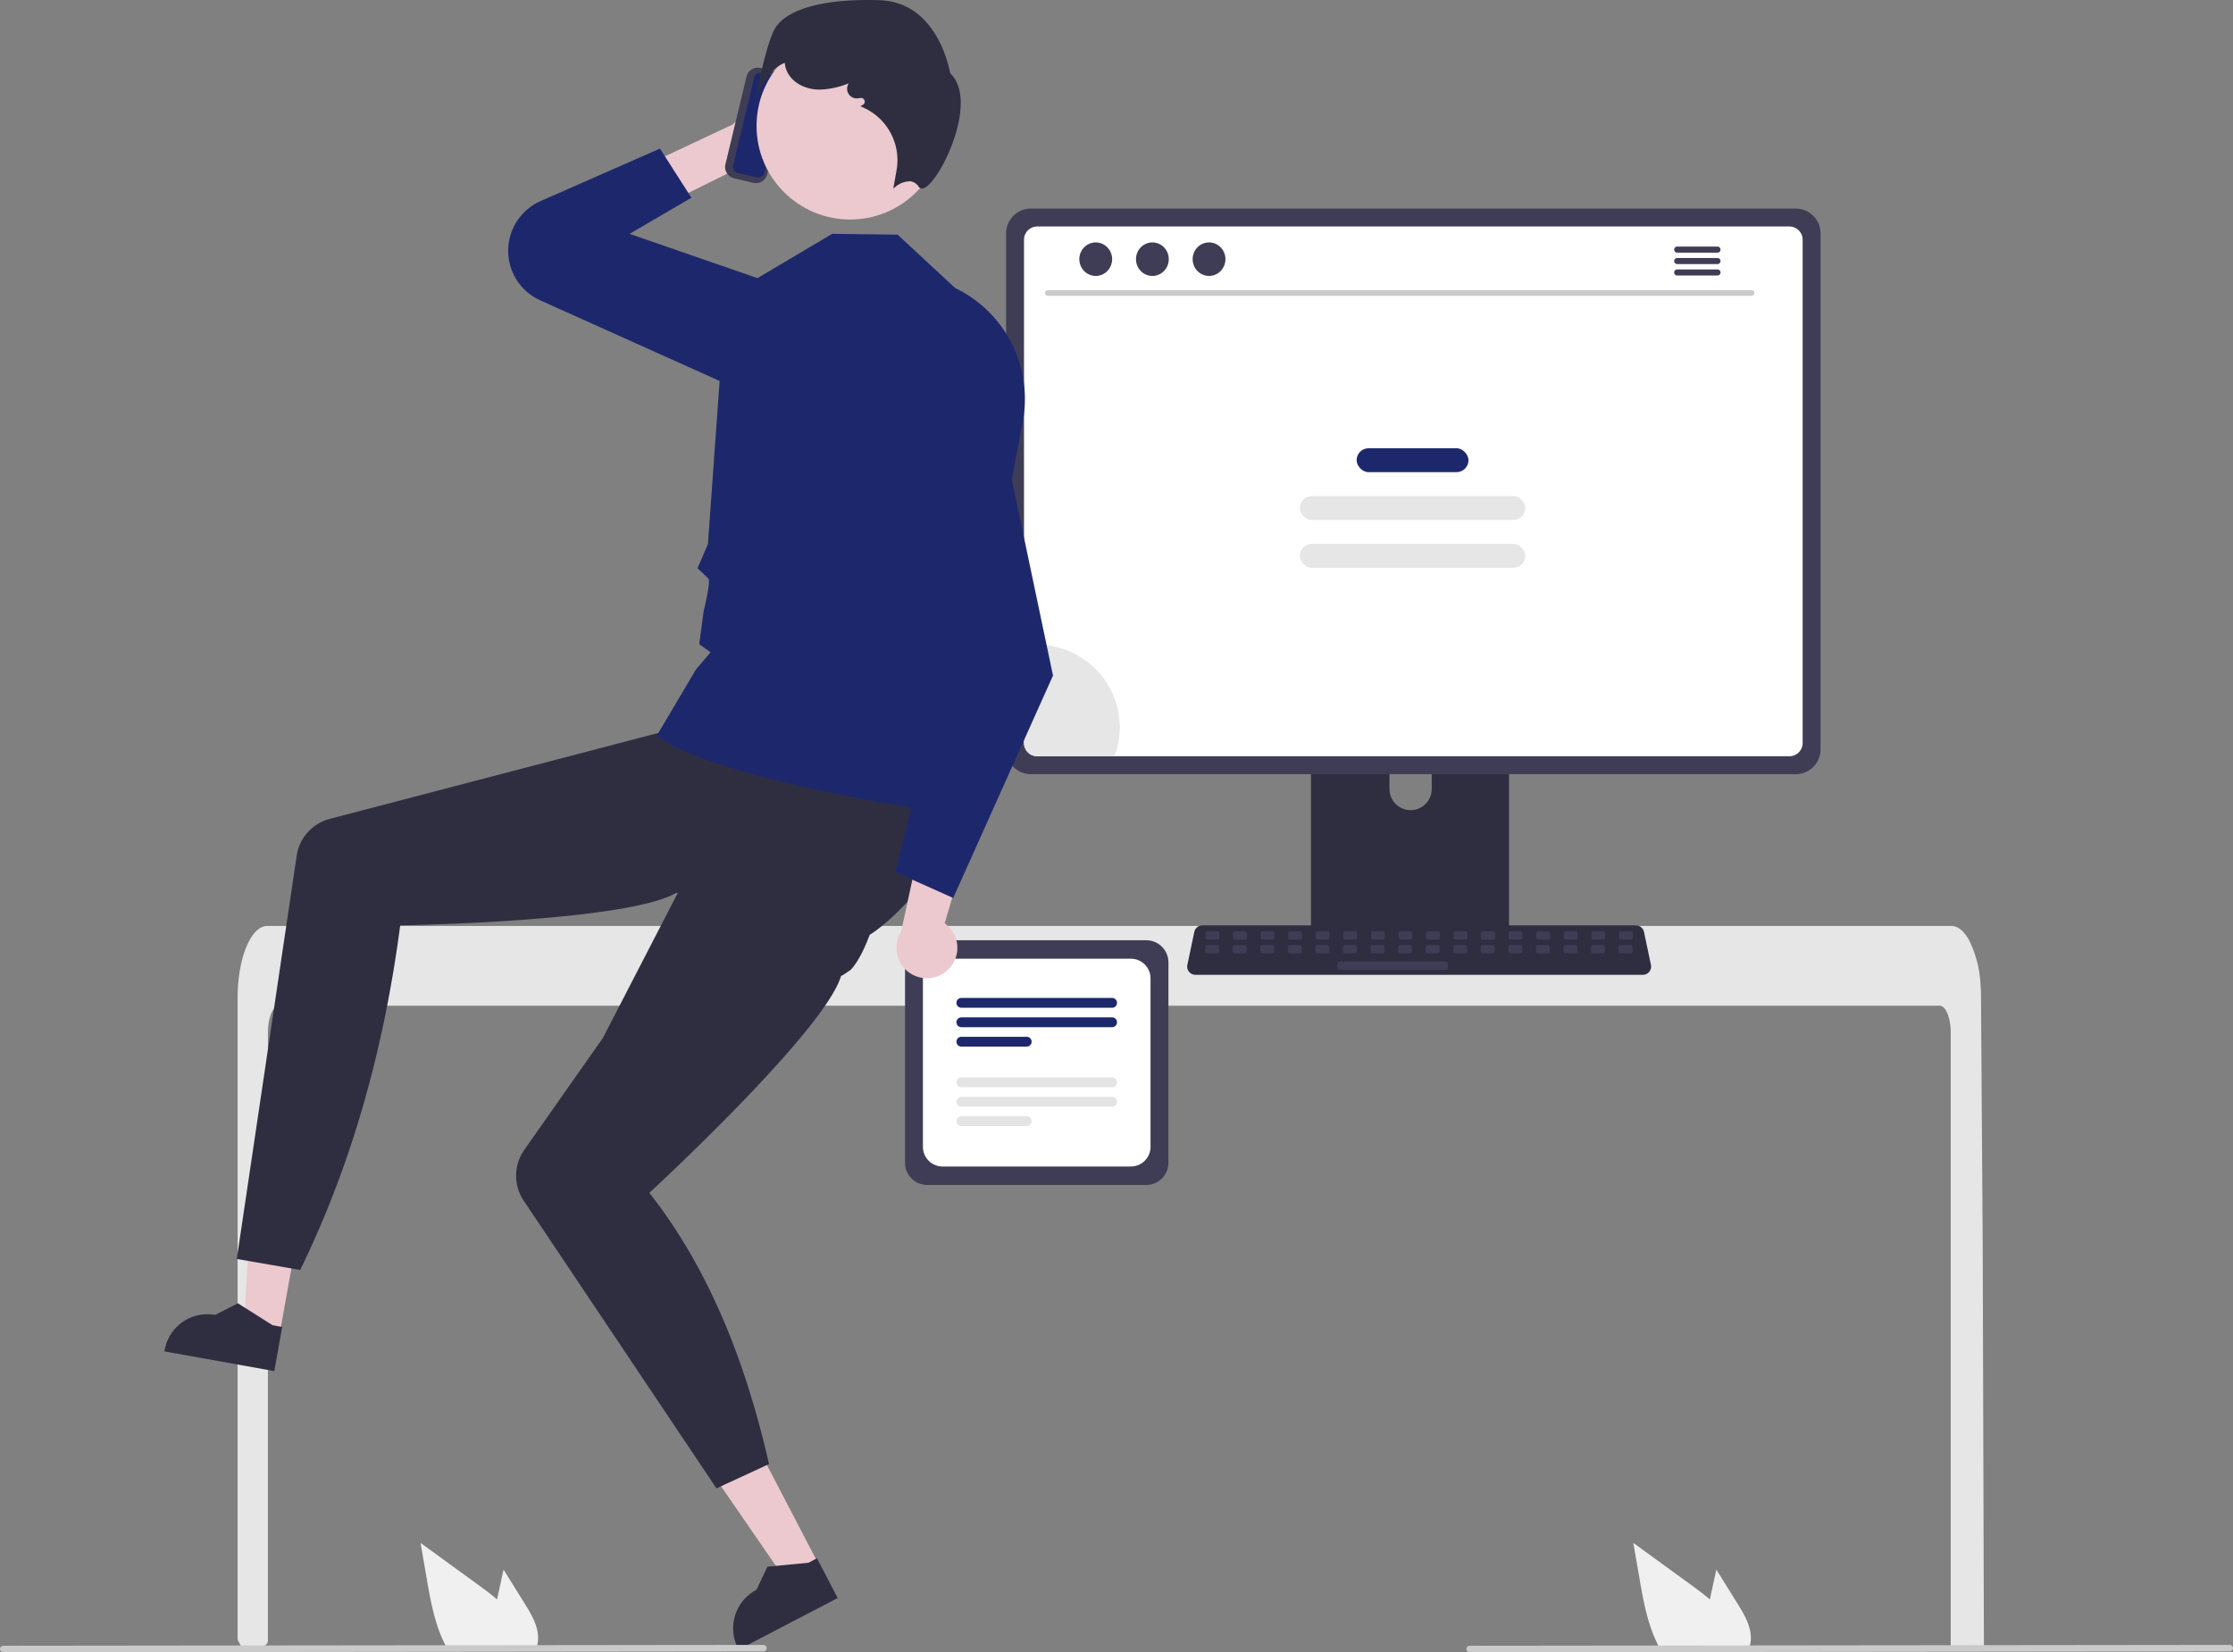 <svg id="undraw_on_the_office_re_cxds" xmlns="http://www.w3.org/2000/svg" width="590.636" height="437.149" viewBox="0 0 590.636 437.149">
  <rect x="0" y="0" width="590.636" height="437.149" fill="#808080" stroke="none"/>
  <path id="Tracé_5" data-name="Tracé 5" d="M431.331,200.955l6.243,9.757,22.271-11.041,11.451-3.5a8.889,8.889,0,0,0,3.5-14.964h0a8.889,8.889,0,0,0-12.355.146l-9.609,9.511Z" transform="translate(-258.984 -157.941)" fill="#ecc9ce"/>
  <path id="Tracé_6" data-name="Tracé 6" d="M427.769,217.12l-8.324-13.009L387.885,218a14.37,14.37,0,0,0-8.465,11.316h0a14.37,14.37,0,0,0,8.2,14.869l50.31,22.624a14.668,14.668,0,0,0,19.329-6.8h0a14.668,14.668,0,0,0-8.1-20.271l-37.74-13.064Z" transform="translate(-244.887 -164.804)" fill="#1d286c"/>
  <path id="Tracé_7" data-name="Tracé 7" d="M734.262,514.4c0-3.908-1.312-7.079-2.924-7.086H292.088c-1.618.007-2.924,3.179-2.931,7.086V675.264a1.46,1.46,0,0,1-1.319,1.454q-1.768.17-3.536.316c-.029,0-.058.007-.088.007-.642.058-1.283.1-1.925.153h-.007q-.5-.915-.979-1.846a1.466,1.466,0,0,1-.166-.677V505.209c0-1.079.044-2.165.117-3.237a41.474,41.474,0,0,1,.547-4.389c1.232-6.773,4.017-11.359,7.181-11.373H734.437a3.415,3.415,0,0,1,1.341.284,5.23,5.23,0,0,1,1.655,1.159,10.256,10.256,0,0,1,1.626,2.224,29.267,29.267,0,0,1,3.069,11.614c0,.044.007.087.007.131.1,1.181.153,2.384.146,3.587l.1,15.624.066,9.317.2,29.235.073,10.382.321,106.588h0a1.458,1.458,0,0,1-1.458,1.458H735.72a1.458,1.458,0,0,1-1.458-1.458Z" transform="translate(-218.291 -241.236)" fill="#e6e6e6"/>
  <path id="Tracé_8" data-name="Tracé 8" d="M97.967,469.482l-9.451-1.7,2.049-37.262,13.949,2.505Z" transform="translate(-23.983 -116.647)" fill="#ecc9ce"/>
  <path id="Tracé_9" data-name="Tracé 9" d="M283.641,641.094l-29.063-5.219.066-.368a11.494,11.494,0,0,1,13.343-9.281h0l6.032-3.074,9.182,5.806,2.537.456Z" transform="translate(-211.094 -278.34)" fill="#2f2e41"/>
  <path id="Tracé_10" data-name="Tracé 10" d="M587.093,556.151H529.141a5.865,5.865,0,0,1-5.858-5.858V497.269a5.865,5.865,0,0,1,5.858-5.858h57.952a5.865,5.865,0,0,1,5.858,5.858v53.024A5.865,5.865,0,0,1,587.093,556.151Z" transform="translate(-283.898 -242.645)" fill="#3f3d56"/>
  <path id="Tracé_11" data-name="Tracé 11" d="M584.778,553.083H534.972a5.207,5.207,0,0,1-5.2-5.2V503.309a5.207,5.207,0,0,1,5.2-5.2h49.805a5.207,5.207,0,0,1,5.2,5.2v44.572a5.207,5.207,0,0,1-5.2,5.2Z" transform="translate(-285.656 -244.46)" fill="#fff"/>
  <path id="Tracé_12" data-name="Tracé 12" d="M583.105,514.941H543.237a1.3,1.3,0,0,1,0-2.6h39.869a1.3,1.3,0,0,1,0,2.6Z" transform="translate(-288.952 -248.316)" fill="#1d286c"/>
  <path id="Tracé_13" data-name="Tracé 13" d="M583.105,521.989H543.237a1.3,1.3,0,0,1,0-2.6h39.869a1.3,1.3,0,1,1,0,2.6Z" transform="translate(-288.952 -250.225)" fill="#1d286c"/>
  <path id="Tracé_14" data-name="Tracé 14" d="M560.519,529.036H543.237a1.3,1.3,0,0,1,0-2.6h17.282a1.3,1.3,0,1,1,0,2.6Z" transform="translate(-288.952 -252.135)" fill="#1d286c"/>
  <path id="Tracé_15" data-name="Tracé 15" d="M583.105,543.795H543.237a1.3,1.3,0,0,1,0-2.6h39.869a1.3,1.3,0,0,1,0,2.6Z" transform="translate(-288.952 -256.134)" fill="#e4e4e4"/>
  <path id="Tracé_16" data-name="Tracé 16" d="M583.105,550.843H543.237a1.3,1.3,0,0,1,0-2.6h39.869a1.3,1.3,0,0,1,0,2.6Z" transform="translate(-288.952 -258.043)" fill="#e4e4e4"/>
  <path id="Tracé_17" data-name="Tracé 17" d="M560.519,557.89H543.237a1.3,1.3,0,0,1,0-2.6h17.282a1.3,1.3,0,1,1,0,2.6Z" transform="translate(-288.952 -259.953)" fill="#e4e4e4"/>
  <path id="Tracé_18" data-name="Tracé 18" d="M720.416,385.934h-47.33a2.525,2.525,0,0,0-2.521,2.528v74.767h52.379V388.462a2.527,2.527,0,0,0-2.528-2.528ZM696.91,428.416a5.615,5.615,0,0,1-5.589-5.589V414.2a5.589,5.589,0,1,1,11.178,0v8.624a5.615,5.615,0,0,1-5.589,5.589Z" transform="translate(-323.802 -214.067)" fill="#2f2e41"/>
  <path id="Tracé_19" data-name="Tracé 19" d="M670.341,488.675v7.214a1.413,1.413,0,0,0,1.41,1.41h49.884a1.417,1.417,0,0,0,1.41-1.41v-7.214Z" transform="translate(-323.742 -241.904)" fill="#3f3d56"/>
  <path id="Tracé_20" data-name="Tracé 20" d="M768.818,225.888H566.5a6.568,6.568,0,0,0-6.557,6.557V368.97a6.563,6.563,0,0,0,6.557,6.557H768.818a6.563,6.563,0,0,0,6.557-6.557V232.445A6.568,6.568,0,0,0,768.818,225.888Z" transform="translate(-293.831 -170.704)" fill="#3f3d56"/>
  <path id="Tracé_21" data-name="Tracé 21" d="M768.891,232.384H569.953a3.514,3.514,0,0,0-3.507,3.514V369.039a3.513,3.513,0,0,0,3.507,3.507H768.891a3.513,3.513,0,0,0,3.507-3.507V235.9a3.514,3.514,0,0,0-3.506-3.514Z" transform="translate(-295.592 -172.464)" fill="#fff"/>
  <path id="Tracé_22" data-name="Tracé 22" d="M746.181,499.087H627.824a2.177,2.177,0,0,1-2.131-2.626l1.836-8.722a2.187,2.187,0,0,1,2.13-1.729H744.345a2.187,2.187,0,0,1,2.13,1.729l1.836,8.722a2.177,2.177,0,0,1-2.131,2.626Z" transform="translate(-311.632 -241.182)" fill="#2f2e41"/>
  <rect id="Rectangle_69" data-name="Rectangle 69" width="3.645" height="2.187" rx="0.488" transform="translate(318.868 246.399)" fill="#3f3d56"/>
  <rect id="Rectangle_70" data-name="Rectangle 70" width="3.645" height="2.187" rx="0.488" transform="translate(326.159 246.399)" fill="#3f3d56"/>
  <rect id="Rectangle_71" data-name="Rectangle 71" width="3.645" height="2.187" rx="0.488" transform="translate(333.449 246.399)" fill="#3f3d56"/>
  <rect id="Rectangle_72" data-name="Rectangle 72" width="3.645" height="2.187" rx="0.488" transform="translate(340.74 246.399)" fill="#3f3d56"/>
  <rect id="Rectangle_73" data-name="Rectangle 73" width="3.645" height="2.187" rx="0.488" transform="translate(348.03 246.399)" fill="#3f3d56"/>
  <rect id="Rectangle_74" data-name="Rectangle 74" width="3.645" height="2.187" rx="0.488" transform="translate(355.321 246.399)" fill="#3f3d56"/>
  <rect id="Rectangle_75" data-name="Rectangle 75" width="3.645" height="2.187" rx="0.488" transform="translate(362.612 246.399)" fill="#3f3d56"/>
  <rect id="Rectangle_76" data-name="Rectangle 76" width="3.645" height="2.187" rx="0.488" transform="translate(369.902 246.399)" fill="#3f3d56"/>
  <rect id="Rectangle_77" data-name="Rectangle 77" width="3.645" height="2.187" rx="0.488" transform="translate(377.193 246.399)" fill="#3f3d56"/>
  <rect id="Rectangle_78" data-name="Rectangle 78" width="3.645" height="2.187" rx="0.488" transform="translate(384.483 246.399)" fill="#3f3d56"/>
  <rect id="Rectangle_79" data-name="Rectangle 79" width="3.645" height="2.187" rx="0.488" transform="translate(391.774 246.399)" fill="#3f3d56"/>
  <rect id="Rectangle_80" data-name="Rectangle 80" width="3.645" height="2.187" rx="0.488" transform="translate(399.064 246.399)" fill="#3f3d56"/>
  <rect id="Rectangle_81" data-name="Rectangle 81" width="3.645" height="2.187" rx="0.488" transform="translate(406.355 246.399)" fill="#3f3d56"/>
  <rect id="Rectangle_82" data-name="Rectangle 82" width="3.645" height="2.187" rx="0.488" transform="translate(413.646 246.399)" fill="#3f3d56"/>
  <rect id="Rectangle_83" data-name="Rectangle 83" width="3.645" height="2.187" rx="0.488" transform="translate(420.936 246.399)" fill="#3f3d56"/>
  <rect id="Rectangle_84" data-name="Rectangle 84" width="3.645" height="2.187" rx="0.488" transform="translate(428.227 246.399)" fill="#3f3d56"/>
  <rect id="Rectangle_85" data-name="Rectangle 85" width="3.645" height="2.187" rx="0.488" transform="translate(318.782 250.044)" fill="#3f3d56"/>
  <rect id="Rectangle_86" data-name="Rectangle 86" width="3.645" height="2.187" rx="0.488" transform="translate(326.073 250.044)" fill="#3f3d56"/>
  <rect id="Rectangle_87" data-name="Rectangle 87" width="3.645" height="2.187" rx="0.488" transform="translate(333.363 250.044)" fill="#3f3d56"/>
  <rect id="Rectangle_88" data-name="Rectangle 88" width="3.645" height="2.187" rx="0.488" transform="translate(340.654 250.044)" fill="#3f3d56"/>
  <rect id="Rectangle_89" data-name="Rectangle 89" width="3.645" height="2.187" rx="0.488" transform="translate(347.944 250.044)" fill="#3f3d56"/>
  <rect id="Rectangle_90" data-name="Rectangle 90" width="3.645" height="2.187" rx="0.488" transform="translate(355.235 250.044)" fill="#3f3d56"/>
  <rect id="Rectangle_91" data-name="Rectangle 91" width="3.645" height="2.187" rx="0.488" transform="translate(362.526 250.044)" fill="#3f3d56"/>
  <rect id="Rectangle_92" data-name="Rectangle 92" width="3.645" height="2.187" rx="0.488" transform="translate(369.816 250.044)" fill="#3f3d56"/>
  <rect id="Rectangle_93" data-name="Rectangle 93" width="3.645" height="2.187" rx="0.488" transform="translate(377.107 250.044)" fill="#3f3d56"/>
  <rect id="Rectangle_94" data-name="Rectangle 94" width="3.645" height="2.187" rx="0.488" transform="translate(384.397 250.044)" fill="#3f3d56"/>
  <rect id="Rectangle_95" data-name="Rectangle 95" width="3.645" height="2.187" rx="0.488" transform="translate(391.688 250.044)" fill="#3f3d56"/>
  <rect id="Rectangle_96" data-name="Rectangle 96" width="3.645" height="2.187" rx="0.488" transform="translate(398.978 250.044)" fill="#3f3d56"/>
  <rect id="Rectangle_97" data-name="Rectangle 97" width="3.645" height="2.187" rx="0.488" transform="translate(406.269 250.044)" fill="#3f3d56"/>
  <rect id="Rectangle_98" data-name="Rectangle 98" width="3.645" height="2.187" rx="0.488" transform="translate(413.56 250.044)" fill="#3f3d56"/>
  <rect id="Rectangle_99" data-name="Rectangle 99" width="3.645" height="2.187" rx="0.488" transform="translate(420.85 250.044)" fill="#3f3d56"/>
  <rect id="Rectangle_100" data-name="Rectangle 100" width="3.645" height="2.187" rx="0.488" transform="translate(428.141 250.044)" fill="#3f3d56"/>
  <rect id="Rectangle_101" data-name="Rectangle 101" width="29.162" height="2.187" rx="0.488" transform="translate(353.777 254.418)" fill="#3f3d56"/>
  <path id="Tracé_23" data-name="Tracé 23" d="M815.084,726.2l-5.621-9.033-1.123,5.162c-.2.9-.394,1.823-.576,2.734-1.6-1.363-3.3-2.625-4.957-3.835q-7.655-5.556-15.3-11.125l1.6,9.259c.984,5.7,2.012,11.519,4.447,16.732.27.591.561,1.174.875,1.743h23.724a7.653,7.653,0,0,0,.394-1.633.566.566,0,0,0,.007-.109C818.919,732.557,816.965,729.225,815.084,726.2Z" transform="translate(-355.486 -301.898)" fill="#f0f0f0"/>
  <path id="Tracé_24" data-name="Tracé 24" d="M375.084,726.2l-5.621-9.033-1.123,5.162c-.2.9-.394,1.823-.576,2.734-1.6-1.363-3.3-2.625-4.957-3.835q-7.655-5.556-15.3-11.125l1.6,9.259c.984,5.7,2.012,11.519,4.447,16.732.27.591.561,1.174.875,1.743h23.724a7.647,7.647,0,0,0,.394-1.633.563.563,0,0,0,.007-.109C378.919,732.557,376.965,729.225,375.084,726.2Z" transform="translate(-236.272 -301.898)" fill="#f0f0f0"/>
  <path id="Tracé_25" data-name="Tracé 25" d="M928.845,748.852l-201.038.224a.868.868,0,0,1,0-1.736l201.038-.224a.868.868,0,0,1,0,1.736Z" transform="translate(-339.077 -311.926)" fill="#cacaca"/>
  <path id="Tracé_26" data-name="Tracé 26" d="M760.957,256.995H574.811a.74.74,0,1,1,0-1.481H760.957a.74.74,0,1,1,0,1.481Z" transform="translate(-297.658 -178.731)" fill="#cacaca"/>
  <ellipse id="Ellipse_1" data-name="Ellipse 1" cx="4.338" cy="4.435" rx="4.338" ry="4.435" transform="translate(285.486 64.134)" fill="#3f3d56"/>
  <ellipse id="Ellipse_2" data-name="Ellipse 2" cx="4.338" cy="4.435" rx="4.338" ry="4.435" transform="translate(300.472 64.134)" fill="#3f3d56"/>
  <ellipse id="Ellipse_3" data-name="Ellipse 3" cx="4.338" cy="4.435" rx="4.338" ry="4.435" transform="translate(315.459 64.134)" fill="#3f3d56"/>
  <path id="Tracé_27" data-name="Tracé 27" d="M813.777,239.672H803.131a.806.806,0,1,0,0,1.612h10.646a.806.806,0,1,0,0-1.612Z" transform="translate(-359.502 -174.439)" fill="#3f3d56"/>
  <path id="Tracé_28" data-name="Tracé 28" d="M813.777,243.822H803.131a.806.806,0,1,0,0,1.612h10.646a.806.806,0,1,0,0-1.612Z" transform="translate(-359.502 -175.563)" fill="#3f3d56"/>
  <path id="Tracé_29" data-name="Tracé 29" d="M813.777,247.967H803.131a.806.806,0,1,0,0,1.612h10.646a.806.806,0,1,0,0-1.612Z" transform="translate(-359.502 -176.686)" fill="#3f3d56"/>
  <rect id="Rectangle_102" data-name="Rectangle 102" width="29.587" height="6.327" rx="3.163" transform="translate(358.831 118.594)" fill="#1d286c"/>
  <rect id="Rectangle_103" data-name="Rectangle 103" width="59.639" height="6.327" rx="3.163" transform="translate(343.806 131.248)" fill="#e6e6e6"/>
  <rect id="Rectangle_104" data-name="Rectangle 104" width="59.639" height="6.327" rx="3.163" transform="translate(343.806 143.901)" fill="#e6e6e6"/>
  <path id="Tracé_30" data-name="Tracé 30" d="M591.773,406.036a21.736,21.736,0,0,1-1.371,7.633h-20.45a3.513,3.513,0,0,1-3.507-3.507V384.441a21.607,21.607,0,0,1,3.456-.277,21.871,21.871,0,0,1,21.872,21.873Z" transform="translate(-295.592 -213.588)" fill="#e6e6e6"/>
  <path id="Tracé_31" data-name="Tracé 31" d="M474.043,432.389c-.306,8.858-19.145,32.757-29.053,36.183-1.684.583-2.668.9-2.668.9l-3.448-1.043L397.113,455.8c-7.312,4.3-29.126,6.489-47.024,7.582-14.246.868-26.02,1.043-26.02,1.043-4.2,31.963-12.485,62.537-26.458,91.176l-16.768-2.916,15.841-106.676a11.883,11.883,0,0,1,8.747-9.751l113.955-29.808s6.284-1.137,19.539,5.257C460.745,422.233,474.262,425.944,474.043,432.389Z" transform="translate(-218.211 -219.604)" fill="#2f2e41"/>
  <path id="Tracé_32" data-name="Tracé 32" d="M286.13,555.744l-8.515,4.436-21.166-30.735,12.569-6.548Z" transform="translate(-69.483 -141.675)" fill="#ecc9ce"/>
  <path id="Tracé_33" data-name="Tracé 33" d="M488.576,726.206,462.389,739.85l-.173-.331a11.494,11.494,0,0,1,4.882-15.5h0l2.892-6.121,10.816-1.021,2.286-1.191Z" transform="translate(-266.999 -303.41)" fill="#2f2e41"/>
  <path id="Tracé_34" data-name="Tracé 34" d="M479.724,438.4c3.822,8-1.842,37.9-9.045,45.514l-1.912,1.3-.647.337c-4.321,14.616-50.691,57.365-50.691,57.365,15.663,19.953,25.425,44.485,31.653,71.759L435.169,621.1l-50.98-76.106a11.883,11.883,0,0,1,.147-13.441l20.8-29.626,33.889-65.644C463.238,435.534,476.94,432.579,479.724,438.4Z" transform="translate(-245.667 -227.325)" fill="#2f2e41"/>
  <path id="Tracé_35" data-name="Tracé 35" d="M514.055,389.084c-73.192-11.131-79.861-21.141-80.577-20.962l-.635.158,10.6-17.924,3.89-4.595-2.992-2.138,1.187-8.882c.926-3.6,1.675-7.836,1.276-8.4-.825-.913-2.661-2.574-2.68-2.59l-.236-.214,2.756-6.432,3.692-51.423,9.518-18.974L479.5,235.058l17.315.21,15.217,14.114a32.57,32.57,0,0,1,17.886,35.387l-7.729,40.826-2.843,21.043,4.64,4.639-2.887,2.887-1.716,9.83,1.758,11.133c1.374,10.116-4.736,10.719-5.187,10.845-.027.008-1.354,3.483-1.41,3.483C514.4,389.455,514.392,389.136,514.055,389.084Z" transform="translate(-259.394 -173.188)" fill="#1d286c"/>
  <path id="Tracé_36" data-name="Tracé 36" d="M533.878,487.335a7.992,7.992,0,0,0-.937-12.219l8.029-27.242-14.115,4.31-5.46,25.209a8.035,8.035,0,0,0,12.484,9.942Z" transform="translate(-283.06 -230.849)" fill="#ecc9ce"/>
  <path id="Tracé_37" data-name="Tracé 37" d="M530.6,423.74,515.34,416.9l12.238-50.822-22.791-55.326a20.15,20.15,0,0,1,14.486-27.393h0a20.171,20.171,0,0,1,23.862,15.575L557,364.886Z" transform="translate(-278.475 -186.158)" fill="#1d286c"/>
  <path id="Tracé_38" data-name="Tracé 38" d="M458.091,200.293l5.577-23.194a3.082,3.082,0,0,1,3.713-2.273l5.055,1.215a3.082,3.082,0,0,1,2.273,3.713l-5.577,23.194a3.082,3.082,0,0,1-3.713,2.273l-5.055-1.215A3.082,3.082,0,0,1,458.091,200.293Z" transform="translate(-266.211 -156.846)" fill="#3f3d56"/>
  <path id="Tracé_39" data-name="Tracé 39" d="M468.453,176.658a1.661,1.661,0,0,0-2,1.225l-5.577,23.194a1.661,1.661,0,0,0,1.225,2l5.055,1.215a1.661,1.661,0,0,0,2-1.225l5.577-23.194a1.661,1.661,0,0,0-1.225-2Z" transform="translate(-266.976 -157.353)" fill="#1d286c"/>
  <circle id="Ellipse_4" data-name="Ellipse 4" cx="24.757" cy="24.757" r="24.757" transform="translate(200.108 8.56)" fill="#ecc9ce"/>
  <path id="Tracé_40" data-name="Tracé 40" d="M505.563,200.066l.891-5.014a15.244,15.244,0,0,0-8.831-16.4l-.765-.37.63-.337a.973.973,0,0,0-.579-1.823l-.716.089a2.547,2.547,0,0,1-2.4-3.98,22.111,22.111,0,0,1-7.783,1.673c-3.87-.029-7.232-1.916-8.566-4.806a6.935,6.935,0,0,1-.591-2.273c-4.088,1.611-6.292,6.439-6.315,6.49l-1.209,2.7.517-2.91c.016-.089,1.6-8.9,3.892-14.369h0c2.467-5.879,12.735-8.977,28.16-8.487,15.066.473,18.409,17.652,18.7,19.314,4.28,4.118,2.725,11.916,1.409,16.217-2.132,6.965-6.339,13.9-8.657,14.26a1.07,1.07,0,0,1-1.092-.465,3.078,3.078,0,0,0-2.106-1.4,5.919,5.919,0,0,0-3.826,1.285Z" transform="translate(-269.279 -150.196)" fill="#2f2e41"/>
  <path id="Tracé_41" data-name="Tracé 41" d="M396.84,748.852l-201.038.224a.868.868,0,1,1,0-1.736l201.038-.224a.868.868,0,1,1,0,1.736Z" transform="translate(-194.934 -311.926)" fill="#cacaca"/>
</svg>
